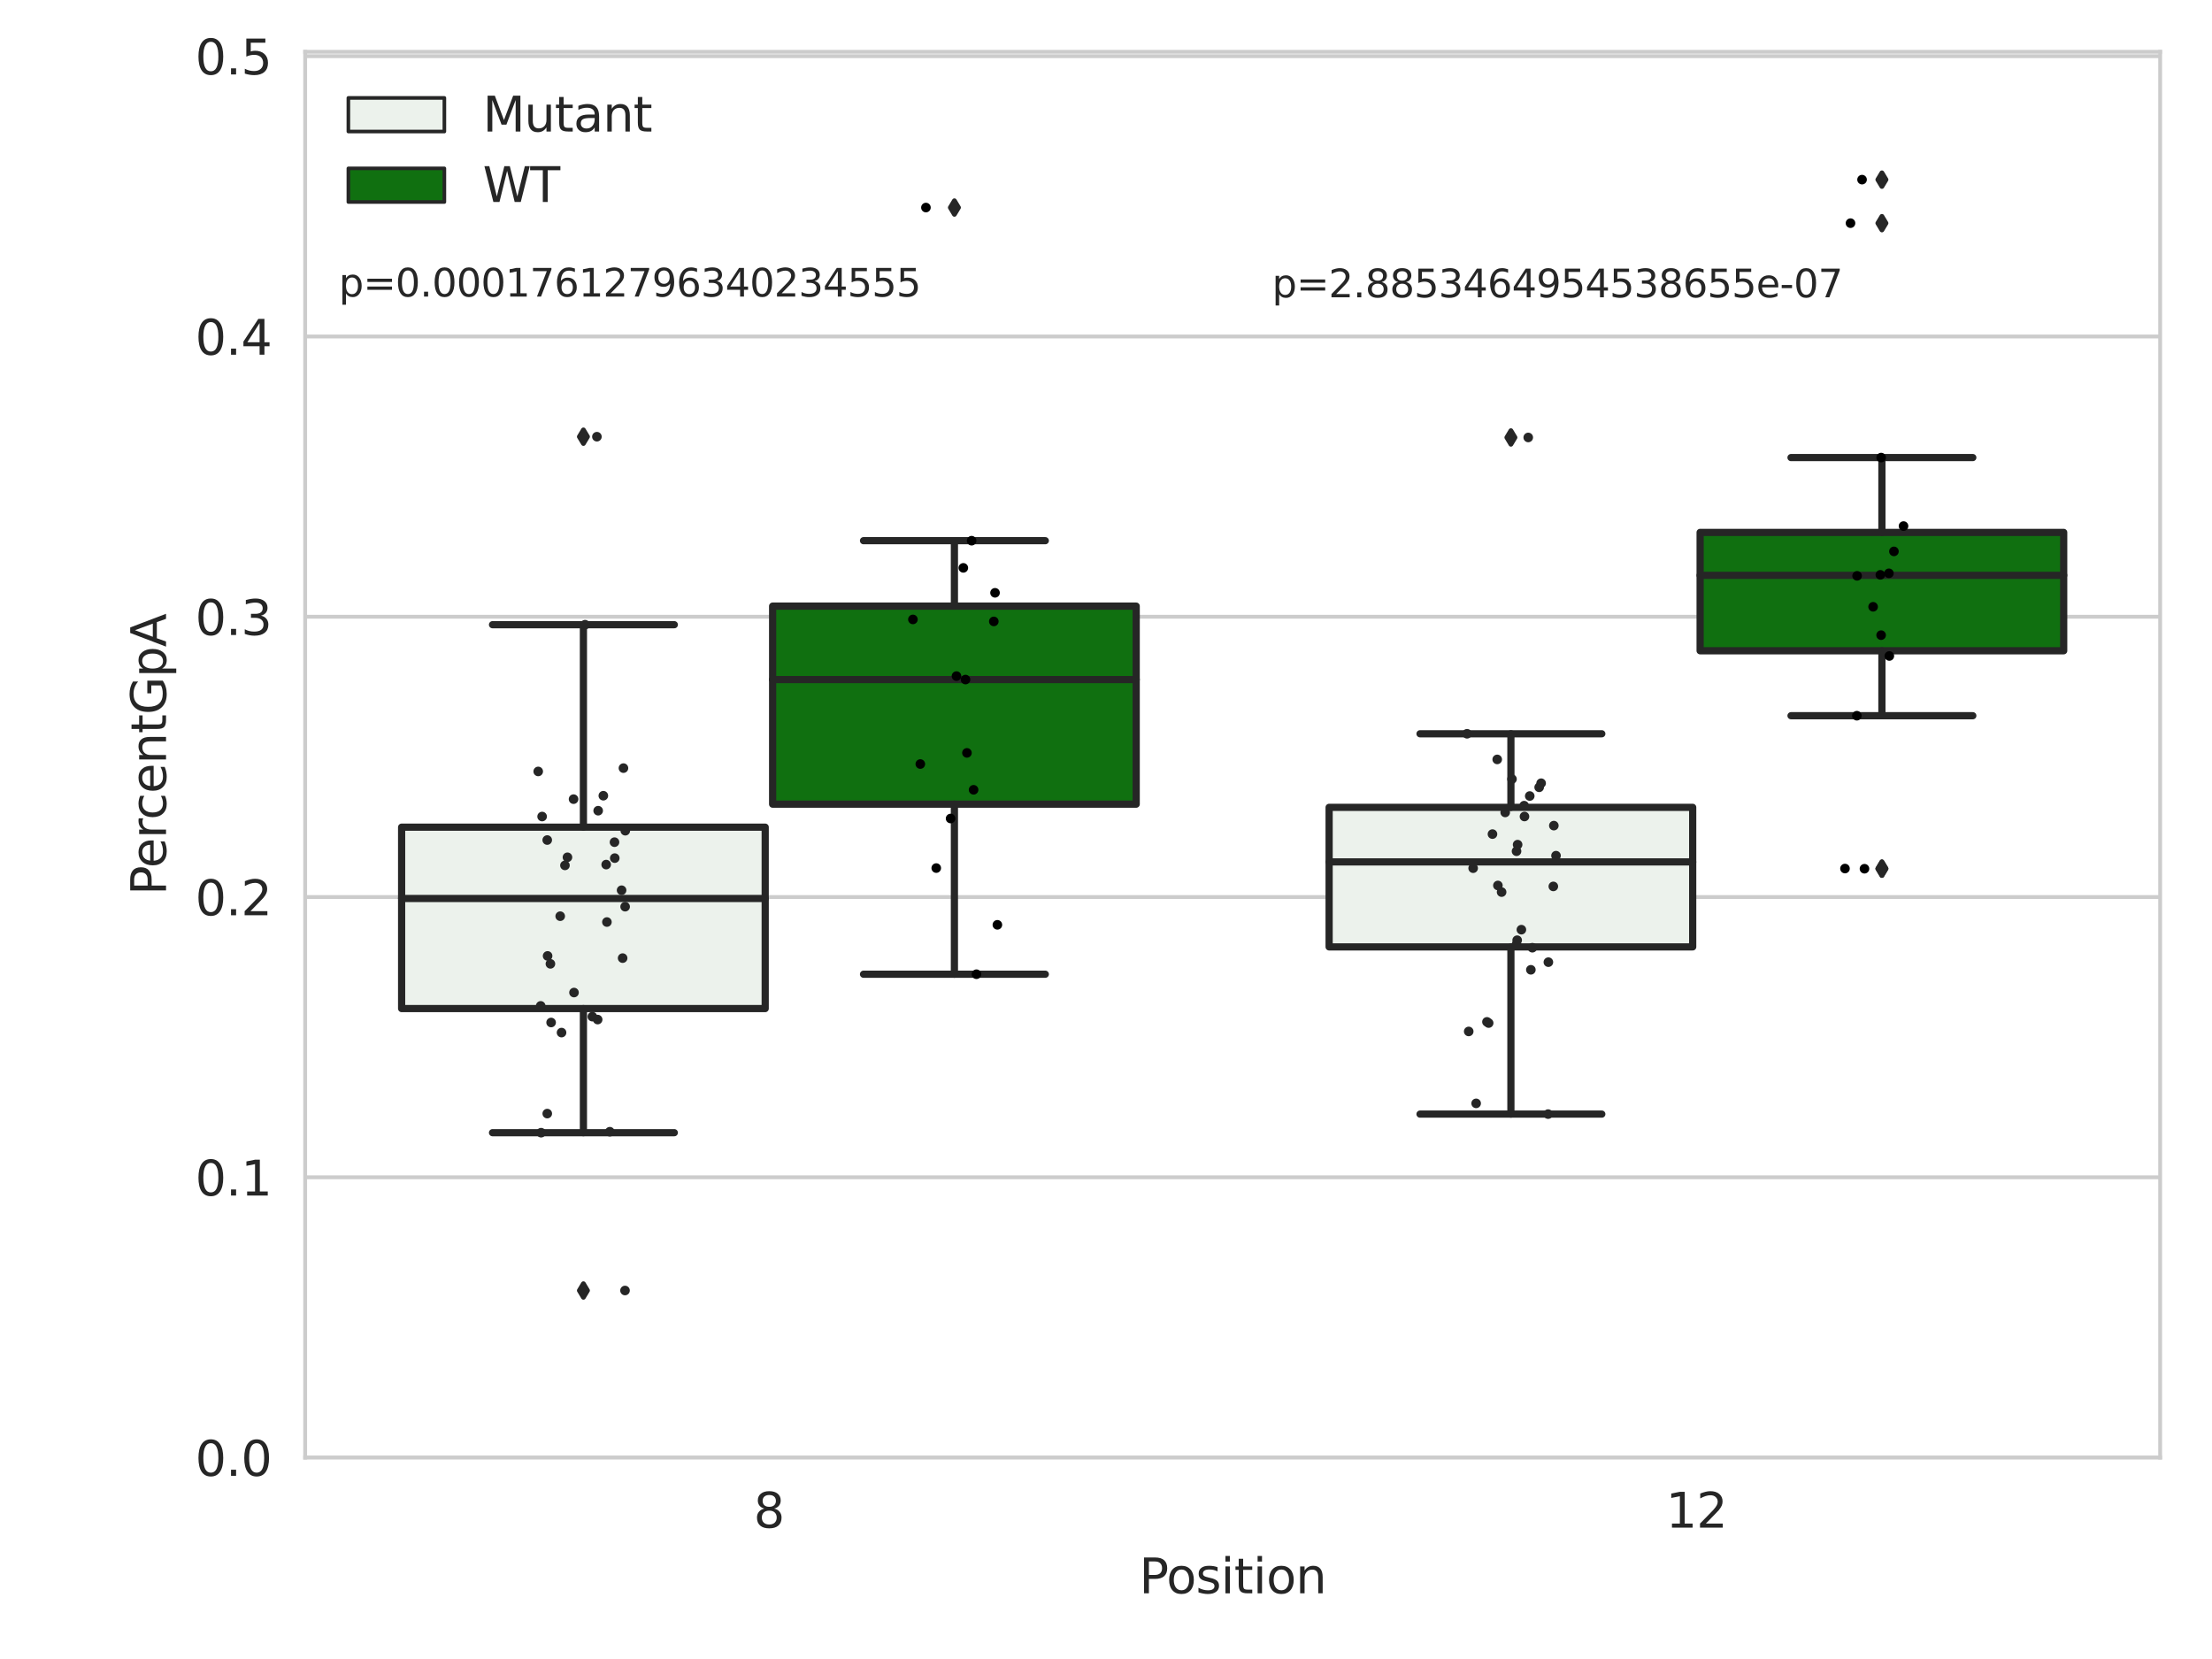 <?xml version="1.0" encoding="utf-8" standalone="no"?>
<!DOCTYPE svg PUBLIC "-//W3C//DTD SVG 1.1//EN"
  "http://www.w3.org/Graphics/SVG/1.1/DTD/svg11.dtd">
<svg xmlns:xlink="http://www.w3.org/1999/xlink" width="460.8pt" height="345.6pt" viewBox="0 0 460.8 345.6" xmlns="http://www.w3.org/2000/svg" version="1.1">
 <defs>
  <style type="text/css">*{stroke-linejoin: round; stroke-linecap: butt}</style>
 </defs>
 <g id="figure_1">
  <g id="patch_1">
   <path d="M 0 345.6 
L 460.8 345.6 
L 460.8 0 
L 0 0 
z
" style="fill: #ffffff"/>
  </g>
  <g id="axes_1">
   <g id="patch_2">
    <path d="M 63.571 303.64 
L 450 303.64 
L 450 10.8 
L 63.571 10.8 
z
" style="fill: #ffffff"/>
   </g>
   <g id="matplotlib.axis_1">
    <g id="xtick_1">
     <g id="text_1">
      <!-- 8 -->
      <g style="fill: #262626" transform="translate(156.997 318.238)scale(0.1 -0.1)">
       <defs>
        <path id="DejaVuSans-38" d="M 2034 2216 
Q 1584 2216 1326 1975 
Q 1069 1734 1069 1313 
Q 1069 891 1326 650 
Q 1584 409 2034 409 
Q 2484 409 2743 651 
Q 3003 894 3003 1313 
Q 3003 1734 2745 1975 
Q 2488 2216 2034 2216 
z
M 1403 2484 
Q 997 2584 770 2862 
Q 544 3141 544 3541 
Q 544 4100 942 4425 
Q 1341 4750 2034 4750 
Q 2731 4750 3128 4425 
Q 3525 4100 3525 3541 
Q 3525 3141 3298 2862 
Q 3072 2584 2669 2484 
Q 3125 2378 3379 2068 
Q 3634 1759 3634 1313 
Q 3634 634 3220 271 
Q 2806 -91 2034 -91 
Q 1263 -91 848 271 
Q 434 634 434 1313 
Q 434 1759 690 2068 
Q 947 2378 1403 2484 
z
M 1172 3481 
Q 1172 3119 1398 2916 
Q 1625 2713 2034 2713 
Q 2441 2713 2670 2916 
Q 2900 3119 2900 3481 
Q 2900 3844 2670 4047 
Q 2441 4250 2034 4250 
Q 1625 4250 1398 4047 
Q 1172 3844 1172 3481 
z
" transform="scale(0.016)"/>
       </defs>
       <use xlink:href="#DejaVuSans-38"/>
      </g>
     </g>
    </g>
    <g id="xtick_2">
     <g id="text_2">
      <!-- 12 -->
      <g style="fill: #262626" transform="translate(347.03 318.238)scale(0.1 -0.1)">
       <defs>
        <path id="DejaVuSans-31" d="M 794 531 
L 1825 531 
L 1825 4091 
L 703 3866 
L 703 4441 
L 1819 4666 
L 2450 4666 
L 2450 531 
L 3481 531 
L 3481 0 
L 794 0 
L 794 531 
z
" transform="scale(0.016)"/>
        <path id="DejaVuSans-32" d="M 1228 531 
L 3431 531 
L 3431 0 
L 469 0 
L 469 531 
Q 828 903 1448 1529 
Q 2069 2156 2228 2338 
Q 2531 2678 2651 2914 
Q 2772 3150 2772 3378 
Q 2772 3750 2511 3984 
Q 2250 4219 1831 4219 
Q 1534 4219 1204 4116 
Q 875 4013 500 3803 
L 500 4441 
Q 881 4594 1212 4672 
Q 1544 4750 1819 4750 
Q 2544 4750 2975 4387 
Q 3406 4025 3406 3419 
Q 3406 3131 3298 2873 
Q 3191 2616 2906 2266 
Q 2828 2175 2409 1742 
Q 1991 1309 1228 531 
z
" transform="scale(0.016)"/>
       </defs>
       <use xlink:href="#DejaVuSans-31"/>
       <use xlink:href="#DejaVuSans-32" x="63.623"/>
      </g>
     </g>
    </g>
    <g id="text_3">
     <!-- Position -->
     <g style="fill: #262626" transform="translate(237.322 331.917)scale(0.1 -0.1)">
      <defs>
       <path id="DejaVuSans-50" d="M 1259 4147 
L 1259 2394 
L 2053 2394 
Q 2494 2394 2734 2622 
Q 2975 2850 2975 3272 
Q 2975 3691 2734 3919 
Q 2494 4147 2053 4147 
L 1259 4147 
z
M 628 4666 
L 2053 4666 
Q 2838 4666 3239 4311 
Q 3641 3956 3641 3272 
Q 3641 2581 3239 2228 
Q 2838 1875 2053 1875 
L 1259 1875 
L 1259 0 
L 628 0 
L 628 4666 
z
" transform="scale(0.016)"/>
       <path id="DejaVuSans-6f" d="M 1959 3097 
Q 1497 3097 1228 2736 
Q 959 2375 959 1747 
Q 959 1119 1226 758 
Q 1494 397 1959 397 
Q 2419 397 2687 759 
Q 2956 1122 2956 1747 
Q 2956 2369 2687 2733 
Q 2419 3097 1959 3097 
z
M 1959 3584 
Q 2709 3584 3137 3096 
Q 3566 2609 3566 1747 
Q 3566 888 3137 398 
Q 2709 -91 1959 -91 
Q 1206 -91 779 398 
Q 353 888 353 1747 
Q 353 2609 779 3096 
Q 1206 3584 1959 3584 
z
" transform="scale(0.016)"/>
       <path id="DejaVuSans-73" d="M 2834 3397 
L 2834 2853 
Q 2591 2978 2328 3040 
Q 2066 3103 1784 3103 
Q 1356 3103 1142 2972 
Q 928 2841 928 2578 
Q 928 2378 1081 2264 
Q 1234 2150 1697 2047 
L 1894 2003 
Q 2506 1872 2764 1633 
Q 3022 1394 3022 966 
Q 3022 478 2636 193 
Q 2250 -91 1575 -91 
Q 1294 -91 989 -36 
Q 684 19 347 128 
L 347 722 
Q 666 556 975 473 
Q 1284 391 1588 391 
Q 1994 391 2212 530 
Q 2431 669 2431 922 
Q 2431 1156 2273 1281 
Q 2116 1406 1581 1522 
L 1381 1569 
Q 847 1681 609 1914 
Q 372 2147 372 2553 
Q 372 3047 722 3315 
Q 1072 3584 1716 3584 
Q 2034 3584 2315 3537 
Q 2597 3491 2834 3397 
z
" transform="scale(0.016)"/>
       <path id="DejaVuSans-69" d="M 603 3500 
L 1178 3500 
L 1178 0 
L 603 0 
L 603 3500 
z
M 603 4863 
L 1178 4863 
L 1178 4134 
L 603 4134 
L 603 4863 
z
" transform="scale(0.016)"/>
       <path id="DejaVuSans-74" d="M 1172 4494 
L 1172 3500 
L 2356 3500 
L 2356 3053 
L 1172 3053 
L 1172 1153 
Q 1172 725 1289 603 
Q 1406 481 1766 481 
L 2356 481 
L 2356 0 
L 1766 0 
Q 1100 0 847 248 
Q 594 497 594 1153 
L 594 3053 
L 172 3053 
L 172 3500 
L 594 3500 
L 594 4494 
L 1172 4494 
z
" transform="scale(0.016)"/>
       <path id="DejaVuSans-6e" d="M 3513 2113 
L 3513 0 
L 2938 0 
L 2938 2094 
Q 2938 2591 2744 2837 
Q 2550 3084 2163 3084 
Q 1697 3084 1428 2787 
Q 1159 2491 1159 1978 
L 1159 0 
L 581 0 
L 581 3500 
L 1159 3500 
L 1159 2956 
Q 1366 3272 1645 3428 
Q 1925 3584 2291 3584 
Q 2894 3584 3203 3211 
Q 3513 2838 3513 2113 
z
" transform="scale(0.016)"/>
      </defs>
      <use xlink:href="#DejaVuSans-50"/>
      <use xlink:href="#DejaVuSans-6f" x="56.678"/>
      <use xlink:href="#DejaVuSans-73" x="117.859"/>
      <use xlink:href="#DejaVuSans-69" x="169.959"/>
      <use xlink:href="#DejaVuSans-74" x="197.742"/>
      <use xlink:href="#DejaVuSans-69" x="236.951"/>
      <use xlink:href="#DejaVuSans-6f" x="264.734"/>
      <use xlink:href="#DejaVuSans-6e" x="325.916"/>
     </g>
    </g>
   </g>
   <g id="matplotlib.axis_2">
    <g id="ytick_1">
     <g id="line2d_1">
      <path d="M 63.571 303.64 
L 450 303.64 
" clip-path="url(#p16647b7a8f)" style="fill: none; stroke: #cccccc; stroke-width: 0.8; stroke-linecap: round"/>
     </g>
     <g id="text_4">
      <!-- 0.0 -->
      <g style="fill: #262626" transform="translate(40.668 307.439)scale(0.1 -0.1)">
       <defs>
        <path id="DejaVuSans-30" d="M 2034 4250 
Q 1547 4250 1301 3770 
Q 1056 3291 1056 2328 
Q 1056 1369 1301 889 
Q 1547 409 2034 409 
Q 2525 409 2770 889 
Q 3016 1369 3016 2328 
Q 3016 3291 2770 3770 
Q 2525 4250 2034 4250 
z
M 2034 4750 
Q 2819 4750 3233 4129 
Q 3647 3509 3647 2328 
Q 3647 1150 3233 529 
Q 2819 -91 2034 -91 
Q 1250 -91 836 529 
Q 422 1150 422 2328 
Q 422 3509 836 4129 
Q 1250 4750 2034 4750 
z
" transform="scale(0.016)"/>
        <path id="DejaVuSans-2e" d="M 684 794 
L 1344 794 
L 1344 0 
L 684 0 
L 684 794 
z
" transform="scale(0.016)"/>
       </defs>
       <use xlink:href="#DejaVuSans-30"/>
       <use xlink:href="#DejaVuSans-2e" x="63.623"/>
       <use xlink:href="#DejaVuSans-30" x="95.41"/>
      </g>
     </g>
    </g>
    <g id="ytick_2">
     <g id="line2d_2">
      <path d="M 63.571 245.254 
L 450 245.254 
" clip-path="url(#p16647b7a8f)" style="fill: none; stroke: #cccccc; stroke-width: 0.8; stroke-linecap: round"/>
     </g>
     <g id="text_5">
      <!-- 0.1 -->
      <g style="fill: #262626" transform="translate(40.668 249.053)scale(0.1 -0.1)">
       <use xlink:href="#DejaVuSans-30"/>
       <use xlink:href="#DejaVuSans-2e" x="63.623"/>
       <use xlink:href="#DejaVuSans-31" x="95.41"/>
      </g>
     </g>
    </g>
    <g id="ytick_3">
     <g id="line2d_3">
      <path d="M 63.571 186.867 
L 450 186.867 
" clip-path="url(#p16647b7a8f)" style="fill: none; stroke: #cccccc; stroke-width: 0.8; stroke-linecap: round"/>
     </g>
     <g id="text_6">
      <!-- 0.2 -->
      <g style="fill: #262626" transform="translate(40.668 190.666)scale(0.1 -0.1)">
       <use xlink:href="#DejaVuSans-30"/>
       <use xlink:href="#DejaVuSans-2e" x="63.623"/>
       <use xlink:href="#DejaVuSans-32" x="95.41"/>
      </g>
     </g>
    </g>
    <g id="ytick_4">
     <g id="line2d_4">
      <path d="M 63.571 128.481 
L 450 128.481 
" clip-path="url(#p16647b7a8f)" style="fill: none; stroke: #cccccc; stroke-width: 0.8; stroke-linecap: round"/>
     </g>
     <g id="text_7">
      <!-- 0.3 -->
      <g style="fill: #262626" transform="translate(40.668 132.28)scale(0.1 -0.1)">
       <defs>
        <path id="DejaVuSans-33" d="M 2597 2516 
Q 3050 2419 3304 2112 
Q 3559 1806 3559 1356 
Q 3559 666 3084 287 
Q 2609 -91 1734 -91 
Q 1441 -91 1130 -33 
Q 819 25 488 141 
L 488 750 
Q 750 597 1062 519 
Q 1375 441 1716 441 
Q 2309 441 2620 675 
Q 2931 909 2931 1356 
Q 2931 1769 2642 2001 
Q 2353 2234 1838 2234 
L 1294 2234 
L 1294 2753 
L 1863 2753 
Q 2328 2753 2575 2939 
Q 2822 3125 2822 3475 
Q 2822 3834 2567 4026 
Q 2313 4219 1838 4219 
Q 1578 4219 1281 4162 
Q 984 4106 628 3988 
L 628 4550 
Q 988 4650 1302 4700 
Q 1616 4750 1894 4750 
Q 2613 4750 3031 4423 
Q 3450 4097 3450 3541 
Q 3450 3153 3228 2886 
Q 3006 2619 2597 2516 
z
" transform="scale(0.016)"/>
       </defs>
       <use xlink:href="#DejaVuSans-30"/>
       <use xlink:href="#DejaVuSans-2e" x="63.623"/>
       <use xlink:href="#DejaVuSans-33" x="95.41"/>
      </g>
     </g>
    </g>
    <g id="ytick_5">
     <g id="line2d_5">
      <path d="M 63.571 70.094 
L 450 70.094 
" clip-path="url(#p16647b7a8f)" style="fill: none; stroke: #cccccc; stroke-width: 0.8; stroke-linecap: round"/>
     </g>
     <g id="text_8">
      <!-- 0.4 -->
      <g style="fill: #262626" transform="translate(40.668 73.893)scale(0.1 -0.1)">
       <defs>
        <path id="DejaVuSans-34" d="M 2419 4116 
L 825 1625 
L 2419 1625 
L 2419 4116 
z
M 2253 4666 
L 3047 4666 
L 3047 1625 
L 3713 1625 
L 3713 1100 
L 3047 1100 
L 3047 0 
L 2419 0 
L 2419 1100 
L 313 1100 
L 313 1709 
L 2253 4666 
z
" transform="scale(0.016)"/>
       </defs>
       <use xlink:href="#DejaVuSans-30"/>
       <use xlink:href="#DejaVuSans-2e" x="63.623"/>
       <use xlink:href="#DejaVuSans-34" x="95.41"/>
      </g>
     </g>
    </g>
    <g id="ytick_6">
     <g id="line2d_6">
      <path d="M 63.571 11.708 
L 450 11.708 
" clip-path="url(#p16647b7a8f)" style="fill: none; stroke: #cccccc; stroke-width: 0.8; stroke-linecap: round"/>
     </g>
     <g id="text_9">
      <!-- 0.5 -->
      <g style="fill: #262626" transform="translate(40.668 15.507)scale(0.1 -0.1)">
       <defs>
        <path id="DejaVuSans-35" d="M 691 4666 
L 3169 4666 
L 3169 4134 
L 1269 4134 
L 1269 2991 
Q 1406 3038 1543 3061 
Q 1681 3084 1819 3084 
Q 2600 3084 3056 2656 
Q 3513 2228 3513 1497 
Q 3513 744 3044 326 
Q 2575 -91 1722 -91 
Q 1428 -91 1123 -41 
Q 819 9 494 109 
L 494 744 
Q 775 591 1075 516 
Q 1375 441 1709 441 
Q 2250 441 2565 725 
Q 2881 1009 2881 1497 
Q 2881 1984 2565 2268 
Q 2250 2553 1709 2553 
Q 1456 2553 1204 2497 
Q 953 2441 691 2322 
L 691 4666 
z
" transform="scale(0.016)"/>
       </defs>
       <use xlink:href="#DejaVuSans-30"/>
       <use xlink:href="#DejaVuSans-2e" x="63.623"/>
       <use xlink:href="#DejaVuSans-35" x="95.41"/>
      </g>
     </g>
    </g>
    <g id="text_10">
     <!-- PercentGpA -->
     <g style="fill: #262626" transform="translate(34.588 186.497)rotate(-90)scale(0.1 -0.1)">
      <defs>
       <path id="DejaVuSans-65" d="M 3597 1894 
L 3597 1613 
L 953 1613 
Q 991 1019 1311 708 
Q 1631 397 2203 397 
Q 2534 397 2845 478 
Q 3156 559 3463 722 
L 3463 178 
Q 3153 47 2828 -22 
Q 2503 -91 2169 -91 
Q 1331 -91 842 396 
Q 353 884 353 1716 
Q 353 2575 817 3079 
Q 1281 3584 2069 3584 
Q 2775 3584 3186 3129 
Q 3597 2675 3597 1894 
z
M 3022 2063 
Q 3016 2534 2758 2815 
Q 2500 3097 2075 3097 
Q 1594 3097 1305 2825 
Q 1016 2553 972 2059 
L 3022 2063 
z
" transform="scale(0.016)"/>
       <path id="DejaVuSans-72" d="M 2631 2963 
Q 2534 3019 2420 3045 
Q 2306 3072 2169 3072 
Q 1681 3072 1420 2755 
Q 1159 2438 1159 1844 
L 1159 0 
L 581 0 
L 581 3500 
L 1159 3500 
L 1159 2956 
Q 1341 3275 1631 3429 
Q 1922 3584 2338 3584 
Q 2397 3584 2469 3576 
Q 2541 3569 2628 3553 
L 2631 2963 
z
" transform="scale(0.016)"/>
       <path id="DejaVuSans-63" d="M 3122 3366 
L 3122 2828 
Q 2878 2963 2633 3030 
Q 2388 3097 2138 3097 
Q 1578 3097 1268 2742 
Q 959 2388 959 1747 
Q 959 1106 1268 751 
Q 1578 397 2138 397 
Q 2388 397 2633 464 
Q 2878 531 3122 666 
L 3122 134 
Q 2881 22 2623 -34 
Q 2366 -91 2075 -91 
Q 1284 -91 818 406 
Q 353 903 353 1747 
Q 353 2603 823 3093 
Q 1294 3584 2113 3584 
Q 2378 3584 2631 3529 
Q 2884 3475 3122 3366 
z
" transform="scale(0.016)"/>
       <path id="DejaVuSans-47" d="M 3809 666 
L 3809 1919 
L 2778 1919 
L 2778 2438 
L 4434 2438 
L 4434 434 
Q 4069 175 3628 42 
Q 3188 -91 2688 -91 
Q 1594 -91 976 548 
Q 359 1188 359 2328 
Q 359 3472 976 4111 
Q 1594 4750 2688 4750 
Q 3144 4750 3555 4637 
Q 3966 4525 4313 4306 
L 4313 3634 
Q 3963 3931 3569 4081 
Q 3175 4231 2741 4231 
Q 1884 4231 1454 3753 
Q 1025 3275 1025 2328 
Q 1025 1384 1454 906 
Q 1884 428 2741 428 
Q 3075 428 3337 486 
Q 3600 544 3809 666 
z
" transform="scale(0.016)"/>
       <path id="DejaVuSans-70" d="M 1159 525 
L 1159 -1331 
L 581 -1331 
L 581 3500 
L 1159 3500 
L 1159 2969 
Q 1341 3281 1617 3432 
Q 1894 3584 2278 3584 
Q 2916 3584 3314 3078 
Q 3713 2572 3713 1747 
Q 3713 922 3314 415 
Q 2916 -91 2278 -91 
Q 1894 -91 1617 61 
Q 1341 213 1159 525 
z
M 3116 1747 
Q 3116 2381 2855 2742 
Q 2594 3103 2138 3103 
Q 1681 3103 1420 2742 
Q 1159 2381 1159 1747 
Q 1159 1113 1420 752 
Q 1681 391 2138 391 
Q 2594 391 2855 752 
Q 3116 1113 3116 1747 
z
" transform="scale(0.016)"/>
       <path id="DejaVuSans-41" d="M 2188 4044 
L 1331 1722 
L 3047 1722 
L 2188 4044 
z
M 1831 4666 
L 2547 4666 
L 4325 0 
L 3669 0 
L 3244 1197 
L 1141 1197 
L 716 0 
L 50 0 
L 1831 4666 
z
" transform="scale(0.016)"/>
      </defs>
      <use xlink:href="#DejaVuSans-50"/>
      <use xlink:href="#DejaVuSans-65" x="56.678"/>
      <use xlink:href="#DejaVuSans-72" x="118.201"/>
      <use xlink:href="#DejaVuSans-63" x="157.064"/>
      <use xlink:href="#DejaVuSans-65" x="212.045"/>
      <use xlink:href="#DejaVuSans-6e" x="273.568"/>
      <use xlink:href="#DejaVuSans-74" x="336.947"/>
      <use xlink:href="#DejaVuSans-47" x="376.156"/>
      <use xlink:href="#DejaVuSans-70" x="453.646"/>
      <use xlink:href="#DejaVuSans-41" x="517.123"/>
     </g>
    </g>
   </g>
   <g id="patch_3">
    <path d="M 83.666 210.104 
L 159.406 210.104 
L 159.406 172.315 
L 83.666 172.315 
L 83.666 210.104 
z
" clip-path="url(#p16647b7a8f)" style="fill: #ecf2ec; stroke: #262626; stroke-width: 1.5; stroke-linejoin: miter"/>
   </g>
   <g id="patch_4">
    <path d="M 160.951 167.52 
L 236.691 167.52 
L 236.691 126.266 
L 160.951 126.266 
L 160.951 167.52 
z
" clip-path="url(#p16647b7a8f)" style="fill: #107010; stroke: #262626; stroke-width: 1.5; stroke-linejoin: miter"/>
   </g>
   <g id="patch_5">
    <path d="M 276.88 197.256 
L 352.62 197.256 
L 352.62 168.185 
L 276.88 168.185 
L 276.88 197.256 
z
" clip-path="url(#p16647b7a8f)" style="fill: #ecf2ec; stroke: #262626; stroke-width: 1.5; stroke-linejoin: miter"/>
   </g>
   <g id="patch_6">
    <path d="M 354.166 135.567 
L 429.906 135.567 
L 429.906 110.908 
L 354.166 110.908 
L 354.166 135.567 
z
" clip-path="url(#p16647b7a8f)" style="fill: #107010; stroke: #262626; stroke-width: 1.5; stroke-linejoin: miter"/>
   </g>
   <g id="patch_7">
    <path d="M 160.178 303.64 
L 160.178 303.64 
L 160.178 303.64 
L 160.178 303.64 
z
" clip-path="url(#p16647b7a8f)" style="fill: #ecf2ec; stroke: #262626; stroke-width: 0.75; stroke-linejoin: miter"/>
   </g>
   <g id="patch_8">
    <path d="M 160.178 303.64 
L 160.178 303.64 
L 160.178 303.64 
L 160.178 303.64 
z
" clip-path="url(#p16647b7a8f)" style="fill: #107010; stroke: #262626; stroke-width: 0.75; stroke-linejoin: miter"/>
   </g>
   <g id="PathCollection_1"/>
   <g id="PathCollection_2"/>
   <g id="line2d_7">
    <path d="M 121.536 210.104 
L 121.536 235.961 
" clip-path="url(#p16647b7a8f)" style="fill: none; stroke: #262626; stroke-width: 1.5; stroke-linecap: round"/>
   </g>
   <g id="line2d_8">
    <path d="M 121.536 172.315 
L 121.536 130.137 
" clip-path="url(#p16647b7a8f)" style="fill: none; stroke: #262626; stroke-width: 1.5; stroke-linecap: round"/>
   </g>
   <g id="line2d_9">
    <path d="M 102.601 235.961 
L 140.471 235.961 
" clip-path="url(#p16647b7a8f)" style="fill: none; stroke: #262626; stroke-width: 1.5; stroke-linecap: round"/>
   </g>
   <g id="line2d_10">
    <path d="M 102.601 130.137 
L 140.471 130.137 
" clip-path="url(#p16647b7a8f)" style="fill: none; stroke: #262626; stroke-width: 1.5; stroke-linecap: round"/>
   </g>
   <g id="line2d_11">
    <defs>
     <path id="m145ff4498c" d="M -0 1.414 
L 0.849 0 
L 0 -1.414 
L -0.849 -0 
z
" style="stroke: #262626; stroke-linejoin: miter"/>
    </defs>
    <g clip-path="url(#p16647b7a8f)">
     <use xlink:href="#m145ff4498c" x="121.536" y="268.836" style="fill: #262626; stroke: #262626; stroke-linejoin: miter"/>
     <use xlink:href="#m145ff4498c" x="121.536" y="90.973" style="fill: #262626; stroke: #262626; stroke-linejoin: miter"/>
    </g>
   </g>
   <g id="line2d_12">
    <path d="M 198.821 167.52 
L 198.821 202.948 
" clip-path="url(#p16647b7a8f)" style="fill: none; stroke: #262626; stroke-width: 1.5; stroke-linecap: round"/>
   </g>
   <g id="line2d_13">
    <path d="M 198.821 126.266 
L 198.821 112.636 
" clip-path="url(#p16647b7a8f)" style="fill: none; stroke: #262626; stroke-width: 1.5; stroke-linecap: round"/>
   </g>
   <g id="line2d_14">
    <path d="M 179.886 202.948 
L 217.756 202.948 
" clip-path="url(#p16647b7a8f)" style="fill: none; stroke: #262626; stroke-width: 1.5; stroke-linecap: round"/>
   </g>
   <g id="line2d_15">
    <path d="M 179.886 112.636 
L 217.756 112.636 
" clip-path="url(#p16647b7a8f)" style="fill: none; stroke: #262626; stroke-width: 1.5; stroke-linecap: round"/>
   </g>
   <g id="line2d_16">
    <g clip-path="url(#p16647b7a8f)">
     <use xlink:href="#m145ff4498c" x="198.821" y="43.237" style="fill: #262626; stroke: #262626; stroke-linejoin: miter"/>
    </g>
   </g>
   <g id="line2d_17">
    <path d="M 314.75 197.256 
L 314.75 232.088 
" clip-path="url(#p16647b7a8f)" style="fill: none; stroke: #262626; stroke-width: 1.5; stroke-linecap: round"/>
   </g>
   <g id="line2d_18">
    <path d="M 314.75 168.185 
L 314.75 152.859 
" clip-path="url(#p16647b7a8f)" style="fill: none; stroke: #262626; stroke-width: 1.5; stroke-linecap: round"/>
   </g>
   <g id="line2d_19">
    <path d="M 295.815 232.088 
L 333.685 232.088 
" clip-path="url(#p16647b7a8f)" style="fill: none; stroke: #262626; stroke-width: 1.5; stroke-linecap: round"/>
   </g>
   <g id="line2d_20">
    <path d="M 295.815 152.859 
L 333.685 152.859 
" clip-path="url(#p16647b7a8f)" style="fill: none; stroke: #262626; stroke-width: 1.5; stroke-linecap: round"/>
   </g>
   <g id="line2d_21">
    <g clip-path="url(#p16647b7a8f)">
     <use xlink:href="#m145ff4498c" x="314.75" y="91.131" style="fill: #262626; stroke: #262626; stroke-linejoin: miter"/>
    </g>
   </g>
   <g id="line2d_22">
    <path d="M 392.036 135.567 
L 392.036 149.096 
" clip-path="url(#p16647b7a8f)" style="fill: none; stroke: #262626; stroke-width: 1.5; stroke-linecap: round"/>
   </g>
   <g id="line2d_23">
    <path d="M 392.036 110.908 
L 392.036 95.32 
" clip-path="url(#p16647b7a8f)" style="fill: none; stroke: #262626; stroke-width: 1.5; stroke-linecap: round"/>
   </g>
   <g id="line2d_24">
    <path d="M 373.101 149.096 
L 410.971 149.096 
" clip-path="url(#p16647b7a8f)" style="fill: none; stroke: #262626; stroke-width: 1.5; stroke-linecap: round"/>
   </g>
   <g id="line2d_25">
    <path d="M 373.101 95.32 
L 410.971 95.32 
" clip-path="url(#p16647b7a8f)" style="fill: none; stroke: #262626; stroke-width: 1.5; stroke-linecap: round"/>
   </g>
   <g id="line2d_26">
    <g clip-path="url(#p16647b7a8f)">
     <use xlink:href="#m145ff4498c" x="392.036" y="180.973" style="fill: #262626; stroke: #262626; stroke-linejoin: miter"/>
     <use xlink:href="#m145ff4498c" x="392.036" y="180.935" style="fill: #262626; stroke: #262626; stroke-linejoin: miter"/>
     <use xlink:href="#m145ff4498c" x="392.036" y="37.422" style="fill: #262626; stroke: #262626; stroke-linejoin: miter"/>
     <use xlink:href="#m145ff4498c" x="392.036" y="46.489" style="fill: #262626; stroke: #262626; stroke-linejoin: miter"/>
    </g>
   </g>
   <g id="line2d_27">
    <path d="M 83.666 187.167 
L 159.406 187.167 
" clip-path="url(#p16647b7a8f)" style="fill: none; stroke: #262626; stroke-width: 1.5; stroke-linecap: round"/>
   </g>
   <g id="line2d_28">
    <path d="M 160.951 141.565 
L 236.691 141.565 
" clip-path="url(#p16647b7a8f)" style="fill: none; stroke: #262626; stroke-width: 1.5; stroke-linecap: round"/>
   </g>
   <g id="line2d_29">
    <path d="M 276.88 179.555 
L 352.62 179.555 
" clip-path="url(#p16647b7a8f)" style="fill: none; stroke: #262626; stroke-width: 1.5; stroke-linecap: round"/>
   </g>
   <g id="line2d_30">
    <path d="M 354.166 119.852 
L 429.906 119.852 
" clip-path="url(#p16647b7a8f)" style="fill: none; stroke: #262626; stroke-width: 1.5; stroke-linecap: round"/>
   </g>
   <g id="patch_9">
    <path d="M 63.571 303.64 
L 63.571 10.8 
" style="fill: none; stroke: #cccccc; stroke-width: 0.8; stroke-linejoin: miter; stroke-linecap: square"/>
   </g>
   <g id="patch_10">
    <path d="M 450 303.64 
L 450 10.8 
" style="fill: none; stroke: #cccccc; stroke-width: 0.8; stroke-linejoin: miter; stroke-linecap: square"/>
   </g>
   <g id="patch_11">
    <path d="M 63.571 303.64 
L 450 303.64 
" style="fill: none; stroke: #cccccc; stroke-width: 0.8; stroke-linejoin: miter; stroke-linecap: square"/>
   </g>
   <g id="patch_12">
    <path d="M 63.571 10.8 
L 450 10.8 
" style="fill: none; stroke: #cccccc; stroke-width: 0.8; stroke-linejoin: miter; stroke-linecap: square"/>
   </g>
   <g id="PathCollection_3">
    <defs>
     <path id="C0_0_16943f4747" d="M 0 1 
C 0.265 1 0.52 0.895 0.707 0.707 
C 0.895 0.52 1 0.265 1 -0 
C 1 -0.265 0.895 -0.52 0.707 -0.707 
C 0.52 -0.895 0.265 -1 0 -1 
C -0.265 -1 -0.52 -0.895 -0.707 -0.707 
C -0.895 -0.52 -1 -0.265 -1 0 
C -1 0.265 -0.895 0.52 -0.707 0.707 
C -0.52 0.895 -0.265 1 0 1 
z
"/>
    </defs>
    <g clip-path="url(#p16647b7a8f)">
     <use xlink:href="#C0_0_16943f4747" x="130.227" y="188.88" style="fill: #262626"/>
    </g>
    <g clip-path="url(#p16647b7a8f)">
     <use xlink:href="#C0_0_16943f4747" x="128.064" y="178.762" style="fill: #262626"/>
    </g>
    <g clip-path="url(#p16647b7a8f)">
     <use xlink:href="#C0_0_16943f4747" x="117.69" y="180.276" style="fill: #262626"/>
    </g>
    <g clip-path="url(#p16647b7a8f)">
     <use xlink:href="#C0_0_16943f4747" x="114.808" y="213.004" style="fill: #262626"/>
    </g>
    <g clip-path="url(#p16647b7a8f)">
     <use xlink:href="#C0_0_16943f4747" x="121.884" y="130.137" style="fill: #262626"/>
    </g>
    <g clip-path="url(#p16647b7a8f)">
     <use xlink:href="#C0_0_16943f4747" x="113.998" y="174.997" style="fill: #262626"/>
    </g>
    <g clip-path="url(#p16647b7a8f)">
     <use xlink:href="#C0_0_16943f4747" x="127.038" y="235.759" style="fill: #262626"/>
    </g>
    <g clip-path="url(#p16647b7a8f)">
     <use xlink:href="#C0_0_16943f4747" x="129.487" y="185.453" style="fill: #262626"/>
    </g>
    <g clip-path="url(#p16647b7a8f)">
     <use xlink:href="#C0_0_16943f4747" x="129.705" y="199.593" style="fill: #262626"/>
    </g>
    <g clip-path="url(#p16647b7a8f)">
     <use xlink:href="#C0_0_16943f4747" x="114.005" y="231.982" style="fill: #262626"/>
    </g>
    <g clip-path="url(#p16647b7a8f)">
     <use xlink:href="#C0_0_16943f4747" x="112.637" y="209.543" style="fill: #262626"/>
    </g>
    <g clip-path="url(#p16647b7a8f)">
     <use xlink:href="#C0_0_16943f4747" x="112.121" y="160.704" style="fill: #262626"/>
    </g>
    <g clip-path="url(#p16647b7a8f)">
     <use xlink:href="#C0_0_16943f4747" x="124.61" y="168.884" style="fill: #262626"/>
    </g>
    <g clip-path="url(#p16647b7a8f)">
     <use xlink:href="#C0_0_16943f4747" x="130.201" y="268.836" style="fill: #262626"/>
    </g>
    <g clip-path="url(#p16647b7a8f)">
     <use xlink:href="#C0_0_16943f4747" x="114.075" y="199.136" style="fill: #262626"/>
    </g>
    <g clip-path="url(#p16647b7a8f)">
     <use xlink:href="#C0_0_16943f4747" x="128.011" y="175.441" style="fill: #262626"/>
    </g>
    <g clip-path="url(#p16647b7a8f)">
     <use xlink:href="#C0_0_16943f4747" x="123.402" y="211.788" style="fill: #262626"/>
    </g>
    <g clip-path="url(#p16647b7a8f)">
     <use xlink:href="#C0_0_16943f4747" x="112.934" y="170.099" style="fill: #262626"/>
    </g>
    <g clip-path="url(#p16647b7a8f)">
     <use xlink:href="#C0_0_16943f4747" x="118.211" y="178.589" style="fill: #262626"/>
    </g>
    <g clip-path="url(#p16647b7a8f)">
     <use xlink:href="#C0_0_16943f4747" x="119.483" y="166.476" style="fill: #262626"/>
    </g>
    <g clip-path="url(#p16647b7a8f)">
     <use xlink:href="#C0_0_16943f4747" x="125.687" y="165.761" style="fill: #262626"/>
    </g>
    <g clip-path="url(#p16647b7a8f)">
     <use xlink:href="#C0_0_16943f4747" x="126.431" y="192.078" style="fill: #262626"/>
    </g>
    <g clip-path="url(#p16647b7a8f)">
     <use xlink:href="#C0_0_16943f4747" x="130.261" y="173.054" style="fill: #262626"/>
    </g>
    <g clip-path="url(#p16647b7a8f)">
     <use xlink:href="#C0_0_16943f4747" x="114.662" y="200.785" style="fill: #262626"/>
    </g>
    <g clip-path="url(#p16647b7a8f)">
     <use xlink:href="#C0_0_16943f4747" x="124.503" y="212.392" style="fill: #262626"/>
    </g>
    <g clip-path="url(#p16647b7a8f)">
     <use xlink:href="#C0_0_16943f4747" x="112.722" y="235.961" style="fill: #262626"/>
    </g>
    <g clip-path="url(#p16647b7a8f)">
     <use xlink:href="#C0_0_16943f4747" x="116.702" y="190.86" style="fill: #262626"/>
    </g>
    <g clip-path="url(#p16647b7a8f)">
     <use xlink:href="#C0_0_16943f4747" x="129.876" y="160.012" style="fill: #262626"/>
    </g>
    <g clip-path="url(#p16647b7a8f)">
     <use xlink:href="#C0_0_16943f4747" x="126.279" y="180.109" style="fill: #262626"/>
    </g>
    <g clip-path="url(#p16647b7a8f)">
     <use xlink:href="#C0_0_16943f4747" x="116.98" y="215.108" style="fill: #262626"/>
    </g>
    <g clip-path="url(#p16647b7a8f)">
     <use xlink:href="#C0_0_16943f4747" x="119.577" y="206.765" style="fill: #262626"/>
    </g>
    <g clip-path="url(#p16647b7a8f)">
     <use xlink:href="#C0_0_16943f4747" x="124.347" y="90.973" style="fill: #262626"/>
    </g>
   </g>
   <g id="PathCollection_4">
    <defs>
     <path id="C1_0_8bfe0ade5e" d="M 0 1 
C 0.265 1 0.52 0.895 0.707 0.707 
C 0.895 0.52 1 0.265 1 -0 
C 1 -0.265 0.895 -0.52 0.707 -0.707 
C 0.52 -0.895 0.265 -1 0 -1 
C -0.265 -1 -0.52 -0.895 -0.707 -0.707 
C -0.895 -0.52 -1 -0.265 -1 0 
C -1 0.265 -0.895 0.52 -0.707 0.707 
C -0.52 0.895 -0.265 1 0 1 
z
"/>
    </defs>
    <g clip-path="url(#p16647b7a8f)">
     <use xlink:href="#C1_0_8bfe0ade5e" x="202.406" y="112.636"/>
    </g>
    <g clip-path="url(#p16647b7a8f)">
     <use xlink:href="#C1_0_8bfe0ade5e" x="202.815" y="164.529"/>
    </g>
    <g clip-path="url(#p16647b7a8f)">
     <use xlink:href="#C1_0_8bfe0ade5e" x="207.028" y="129.454"/>
    </g>
    <g clip-path="url(#p16647b7a8f)">
     <use xlink:href="#C1_0_8bfe0ade5e" x="201.133" y="141.565"/>
    </g>
    <g clip-path="url(#p16647b7a8f)">
     <use xlink:href="#C1_0_8bfe0ade5e" x="191.719" y="159.162"/>
    </g>
    <g clip-path="url(#p16647b7a8f)">
     <use xlink:href="#C1_0_8bfe0ade5e" x="192.888" y="43.237"/>
    </g>
    <g clip-path="url(#p16647b7a8f)">
     <use xlink:href="#C1_0_8bfe0ade5e" x="199.253" y="140.841"/>
    </g>
    <g clip-path="url(#p16647b7a8f)">
     <use xlink:href="#C1_0_8bfe0ade5e" x="190.177" y="129.038"/>
    </g>
    <g clip-path="url(#p16647b7a8f)">
     <use xlink:href="#C1_0_8bfe0ade5e" x="195.039" y="180.835"/>
    </g>
    <g clip-path="url(#p16647b7a8f)">
     <use xlink:href="#C1_0_8bfe0ade5e" x="207.283" y="123.493"/>
    </g>
    <g clip-path="url(#p16647b7a8f)">
     <use xlink:href="#C1_0_8bfe0ade5e" x="198.027" y="170.511"/>
    </g>
    <g clip-path="url(#p16647b7a8f)">
     <use xlink:href="#C1_0_8bfe0ade5e" x="207.773" y="192.656"/>
    </g>
    <g clip-path="url(#p16647b7a8f)">
     <use xlink:href="#C1_0_8bfe0ade5e" x="201.433" y="156.839"/>
    </g>
    <g clip-path="url(#p16647b7a8f)">
     <use xlink:href="#C1_0_8bfe0ade5e" x="203.418" y="202.948"/>
    </g>
    <g clip-path="url(#p16647b7a8f)">
     <use xlink:href="#C1_0_8bfe0ade5e" x="200.678" y="118.297"/>
    </g>
   </g>
   <g id="PathCollection_5">
    <defs>
     <path id="C2_0_eec3aeac4d" d="M 0 1 
C 0.265 1 0.52 0.895 0.707 0.707 
C 0.895 0.52 1 0.265 1 -0 
C 1 -0.265 0.895 -0.52 0.707 -0.707 
C 0.52 -0.895 0.265 -1 0 -1 
C -0.265 -1 -0.52 -0.895 -0.707 -0.707 
C -0.895 -0.52 -1 -0.265 -1 0 
C -1 0.265 -0.895 0.52 -0.707 0.707 
C -0.52 0.895 -0.265 1 0 1 
z
"/>
    </defs>
    <g clip-path="url(#p16647b7a8f)">
     <use xlink:href="#C2_0_eec3aeac4d" x="318.674" y="165.824" style="fill: #262626"/>
    </g>
    <g clip-path="url(#p16647b7a8f)">
     <use xlink:href="#C2_0_eec3aeac4d" x="321.046" y="163.158" style="fill: #262626"/>
    </g>
    <g clip-path="url(#p16647b7a8f)">
     <use xlink:href="#C2_0_eec3aeac4d" x="324.147" y="178.251" style="fill: #262626"/>
    </g>
    <g clip-path="url(#p16647b7a8f)">
     <use xlink:href="#C2_0_eec3aeac4d" x="319.218" y="197.428" style="fill: #262626"/>
    </g>
    <g clip-path="url(#p16647b7a8f)">
     <use xlink:href="#C2_0_eec3aeac4d" x="318.907" y="202.026" style="fill: #262626"/>
    </g>
    <g clip-path="url(#p16647b7a8f)">
     <use xlink:href="#C2_0_eec3aeac4d" x="314.974" y="162.297" style="fill: #262626"/>
    </g>
    <g clip-path="url(#p16647b7a8f)">
     <use xlink:href="#C2_0_eec3aeac4d" x="317.577" y="170.093" style="fill: #262626"/>
    </g>
    <g clip-path="url(#p16647b7a8f)">
     <use xlink:href="#C2_0_eec3aeac4d" x="316.054" y="195.864" style="fill: #262626"/>
    </g>
    <g clip-path="url(#p16647b7a8f)">
     <use xlink:href="#C2_0_eec3aeac4d" x="322.556" y="200.437" style="fill: #262626"/>
    </g>
    <g clip-path="url(#p16647b7a8f)">
     <use xlink:href="#C2_0_eec3aeac4d" x="316.932" y="193.667" style="fill: #262626"/>
    </g>
    <g clip-path="url(#p16647b7a8f)">
     <use xlink:href="#C2_0_eec3aeac4d" x="316.147" y="175.955" style="fill: #262626"/>
    </g>
    <g clip-path="url(#p16647b7a8f)">
     <use xlink:href="#C2_0_eec3aeac4d" x="306.884" y="180.86" style="fill: #262626"/>
    </g>
    <g clip-path="url(#p16647b7a8f)">
     <use xlink:href="#C2_0_eec3aeac4d" x="318.36" y="91.131" style="fill: #262626"/>
    </g>
    <g clip-path="url(#p16647b7a8f)">
     <use xlink:href="#C2_0_eec3aeac4d" x="305.96" y="214.869" style="fill: #262626"/>
    </g>
    <g clip-path="url(#p16647b7a8f)">
     <use xlink:href="#C2_0_eec3aeac4d" x="315.917" y="196.739" style="fill: #262626"/>
    </g>
    <g clip-path="url(#p16647b7a8f)">
     <use xlink:href="#C2_0_eec3aeac4d" x="305.615" y="152.859" style="fill: #262626"/>
    </g>
    <g clip-path="url(#p16647b7a8f)">
     <use xlink:href="#C2_0_eec3aeac4d" x="307.508" y="229.851" style="fill: #262626"/>
    </g>
    <g clip-path="url(#p16647b7a8f)">
     <use xlink:href="#C2_0_eec3aeac4d" x="322.502" y="232.088" style="fill: #262626"/>
    </g>
    <g clip-path="url(#p16647b7a8f)">
     <use xlink:href="#C2_0_eec3aeac4d" x="312.813" y="185.84" style="fill: #262626"/>
    </g>
    <g clip-path="url(#p16647b7a8f)">
     <use xlink:href="#C2_0_eec3aeac4d" x="323.694" y="171.991" style="fill: #262626"/>
    </g>
    <g clip-path="url(#p16647b7a8f)">
     <use xlink:href="#C2_0_eec3aeac4d" x="310.909" y="173.758" style="fill: #262626"/>
    </g>
    <g clip-path="url(#p16647b7a8f)">
     <use xlink:href="#C2_0_eec3aeac4d" x="323.586" y="184.657" style="fill: #262626"/>
    </g>
    <g clip-path="url(#p16647b7a8f)">
     <use xlink:href="#C2_0_eec3aeac4d" x="320.637" y="164.011" style="fill: #262626"/>
    </g>
    <g clip-path="url(#p16647b7a8f)">
     <use xlink:href="#C2_0_eec3aeac4d" x="310.115" y="213.121" style="fill: #262626"/>
    </g>
    <g clip-path="url(#p16647b7a8f)">
     <use xlink:href="#C2_0_eec3aeac4d" x="312.04" y="184.458" style="fill: #262626"/>
    </g>
    <g clip-path="url(#p16647b7a8f)">
     <use xlink:href="#C2_0_eec3aeac4d" x="309.761" y="212.874" style="fill: #262626"/>
    </g>
    <g clip-path="url(#p16647b7a8f)">
     <use xlink:href="#C2_0_eec3aeac4d" x="313.562" y="169.244" style="fill: #262626"/>
    </g>
    <g clip-path="url(#p16647b7a8f)">
     <use xlink:href="#C2_0_eec3aeac4d" x="315.922" y="177.327" style="fill: #262626"/>
    </g>
    <g clip-path="url(#p16647b7a8f)">
     <use xlink:href="#C2_0_eec3aeac4d" x="311.899" y="158.199" style="fill: #262626"/>
    </g>
    <g clip-path="url(#p16647b7a8f)">
     <use xlink:href="#C2_0_eec3aeac4d" x="317.506" y="167.833" style="fill: #262626"/>
    </g>
   </g>
   <g id="PathCollection_6">
    <defs>
     <path id="C3_0_be5b9c67b3" d="M 0 1 
C 0.265 1 0.52 0.895 0.707 0.707 
C 0.895 0.52 1 0.265 1 -0 
C 1 -0.265 0.895 -0.52 0.707 -0.707 
C 0.52 -0.895 0.265 -1 0 -1 
C -0.265 -1 -0.52 -0.895 -0.707 -0.707 
C -0.895 -0.52 -1 -0.265 -1 0 
C -1 0.265 -0.895 0.52 -0.707 0.707 
C -0.52 0.895 -0.265 1 0 1 
z
"/>
    </defs>
    <g clip-path="url(#p16647b7a8f)">
     <use xlink:href="#C3_0_be5b9c67b3" x="393.494" y="119.43"/>
    </g>
    <g clip-path="url(#p16647b7a8f)">
     <use xlink:href="#C3_0_be5b9c67b3" x="391.871" y="132.314"/>
    </g>
    <g clip-path="url(#p16647b7a8f)">
     <use xlink:href="#C3_0_be5b9c67b3" x="393.583" y="136.652"/>
    </g>
    <g clip-path="url(#p16647b7a8f)">
     <use xlink:href="#C3_0_be5b9c67b3" x="390.204" y="126.406"/>
    </g>
    <g clip-path="url(#p16647b7a8f)">
     <use xlink:href="#C3_0_be5b9c67b3" x="391.714" y="119.747"/>
    </g>
    <g clip-path="url(#p16647b7a8f)">
     <use xlink:href="#C3_0_be5b9c67b3" x="388.406" y="180.973"/>
    </g>
    <g clip-path="url(#p16647b7a8f)">
     <use xlink:href="#C3_0_be5b9c67b3" x="396.539" y="109.589"/>
    </g>
    <g clip-path="url(#p16647b7a8f)">
     <use xlink:href="#C3_0_be5b9c67b3" x="391.881" y="95.32"/>
    </g>
    <g clip-path="url(#p16647b7a8f)">
     <use xlink:href="#C3_0_be5b9c67b3" x="386.868" y="119.957"/>
    </g>
    <g clip-path="url(#p16647b7a8f)">
     <use xlink:href="#C3_0_be5b9c67b3" x="384.344" y="180.935"/>
    </g>
    <g clip-path="url(#p16647b7a8f)">
     <use xlink:href="#C3_0_be5b9c67b3" x="386.817" y="149.096"/>
    </g>
    <g clip-path="url(#p16647b7a8f)">
     <use xlink:href="#C3_0_be5b9c67b3" x="387.899" y="37.422"/>
    </g>
    <g clip-path="url(#p16647b7a8f)">
     <use xlink:href="#C3_0_be5b9c67b3" x="385.494" y="46.489"/>
    </g>
    <g clip-path="url(#p16647b7a8f)">
     <use xlink:href="#C3_0_be5b9c67b3" x="394.542" y="114.865"/>
    </g>
   </g>
   <g id="text_11">
    <!-- 32 -->
    <g style="fill: #262626" transform="translate(131.196 -659.737)scale(0.1 -0.1)">
     <use xlink:href="#DejaVuSans-33"/>
     <use xlink:href="#DejaVuSans-32" x="63.623"/>
    </g>
   </g>
   <g id="text_12">
    <!-- p=0.00017612796340234555 -->
    <g style="fill: #262626" transform="translate(70.589 61.78)scale(0.08 -0.08)">
     <defs>
      <path id="DejaVuSans-3d" d="M 678 2906 
L 4684 2906 
L 4684 2381 
L 678 2381 
L 678 2906 
z
M 678 1631 
L 4684 1631 
L 4684 1100 
L 678 1100 
L 678 1631 
z
" transform="scale(0.016)"/>
      <path id="DejaVuSans-37" d="M 525 4666 
L 3525 4666 
L 3525 4397 
L 1831 0 
L 1172 0 
L 2766 4134 
L 525 4134 
L 525 4666 
z
" transform="scale(0.016)"/>
      <path id="DejaVuSans-36" d="M 2113 2584 
Q 1688 2584 1439 2293 
Q 1191 2003 1191 1497 
Q 1191 994 1439 701 
Q 1688 409 2113 409 
Q 2538 409 2786 701 
Q 3034 994 3034 1497 
Q 3034 2003 2786 2293 
Q 2538 2584 2113 2584 
z
M 3366 4563 
L 3366 3988 
Q 3128 4100 2886 4159 
Q 2644 4219 2406 4219 
Q 1781 4219 1451 3797 
Q 1122 3375 1075 2522 
Q 1259 2794 1537 2939 
Q 1816 3084 2150 3084 
Q 2853 3084 3261 2657 
Q 3669 2231 3669 1497 
Q 3669 778 3244 343 
Q 2819 -91 2113 -91 
Q 1303 -91 875 529 
Q 447 1150 447 2328 
Q 447 3434 972 4092 
Q 1497 4750 2381 4750 
Q 2619 4750 2861 4703 
Q 3103 4656 3366 4563 
z
" transform="scale(0.016)"/>
      <path id="DejaVuSans-39" d="M 703 97 
L 703 672 
Q 941 559 1184 500 
Q 1428 441 1663 441 
Q 2288 441 2617 861 
Q 2947 1281 2994 2138 
Q 2813 1869 2534 1725 
Q 2256 1581 1919 1581 
Q 1219 1581 811 2004 
Q 403 2428 403 3163 
Q 403 3881 828 4315 
Q 1253 4750 1959 4750 
Q 2769 4750 3195 4129 
Q 3622 3509 3622 2328 
Q 3622 1225 3098 567 
Q 2575 -91 1691 -91 
Q 1453 -91 1209 -44 
Q 966 3 703 97 
z
M 1959 2075 
Q 2384 2075 2632 2365 
Q 2881 2656 2881 3163 
Q 2881 3666 2632 3958 
Q 2384 4250 1959 4250 
Q 1534 4250 1286 3958 
Q 1038 3666 1038 3163 
Q 1038 2656 1286 2365 
Q 1534 2075 1959 2075 
z
" transform="scale(0.016)"/>
     </defs>
     <use xlink:href="#DejaVuSans-70"/>
     <use xlink:href="#DejaVuSans-3d" x="63.477"/>
     <use xlink:href="#DejaVuSans-30" x="147.266"/>
     <use xlink:href="#DejaVuSans-2e" x="210.889"/>
     <use xlink:href="#DejaVuSans-30" x="242.676"/>
     <use xlink:href="#DejaVuSans-30" x="306.299"/>
     <use xlink:href="#DejaVuSans-30" x="369.922"/>
     <use xlink:href="#DejaVuSans-31" x="433.545"/>
     <use xlink:href="#DejaVuSans-37" x="497.168"/>
     <use xlink:href="#DejaVuSans-36" x="560.791"/>
     <use xlink:href="#DejaVuSans-31" x="624.414"/>
     <use xlink:href="#DejaVuSans-32" x="688.037"/>
     <use xlink:href="#DejaVuSans-37" x="751.66"/>
     <use xlink:href="#DejaVuSans-39" x="815.283"/>
     <use xlink:href="#DejaVuSans-36" x="878.906"/>
     <use xlink:href="#DejaVuSans-33" x="942.529"/>
     <use xlink:href="#DejaVuSans-34" x="1006.152"/>
     <use xlink:href="#DejaVuSans-30" x="1069.775"/>
     <use xlink:href="#DejaVuSans-32" x="1133.398"/>
     <use xlink:href="#DejaVuSans-33" x="1197.021"/>
     <use xlink:href="#DejaVuSans-34" x="1260.645"/>
     <use xlink:href="#DejaVuSans-35" x="1324.268"/>
     <use xlink:href="#DejaVuSans-35" x="1387.891"/>
     <use xlink:href="#DejaVuSans-35" x="1451.514"/>
    </g>
   </g>
   <g id="text_13">
    <!-- 15 -->
    <g style="fill: #262626" transform="translate(189.161 -659.737)scale(0.1 -0.1)">
     <use xlink:href="#DejaVuSans-31"/>
     <use xlink:href="#DejaVuSans-35" x="63.623"/>
    </g>
   </g>
   <g id="text_14">
    <!-- 30 -->
    <g style="fill: #262626" transform="translate(324.411 -659.737)scale(0.1 -0.1)">
     <use xlink:href="#DejaVuSans-33"/>
     <use xlink:href="#DejaVuSans-30" x="63.623"/>
    </g>
   </g>
   <g id="text_15">
    <!-- p=2.8853464954538655e-07 -->
    <g style="fill: #262626" transform="translate(264.989 61.937)scale(0.08 -0.08)">
     <defs>
      <path id="DejaVuSans-2d" d="M 313 2009 
L 1997 2009 
L 1997 1497 
L 313 1497 
L 313 2009 
z
" transform="scale(0.016)"/>
     </defs>
     <use xlink:href="#DejaVuSans-70"/>
     <use xlink:href="#DejaVuSans-3d" x="63.477"/>
     <use xlink:href="#DejaVuSans-32" x="147.266"/>
     <use xlink:href="#DejaVuSans-2e" x="210.889"/>
     <use xlink:href="#DejaVuSans-38" x="242.676"/>
     <use xlink:href="#DejaVuSans-38" x="306.299"/>
     <use xlink:href="#DejaVuSans-35" x="369.922"/>
     <use xlink:href="#DejaVuSans-33" x="433.545"/>
     <use xlink:href="#DejaVuSans-34" x="497.168"/>
     <use xlink:href="#DejaVuSans-36" x="560.791"/>
     <use xlink:href="#DejaVuSans-34" x="624.414"/>
     <use xlink:href="#DejaVuSans-39" x="688.037"/>
     <use xlink:href="#DejaVuSans-35" x="751.66"/>
     <use xlink:href="#DejaVuSans-34" x="815.283"/>
     <use xlink:href="#DejaVuSans-35" x="878.906"/>
     <use xlink:href="#DejaVuSans-33" x="942.529"/>
     <use xlink:href="#DejaVuSans-38" x="1006.152"/>
     <use xlink:href="#DejaVuSans-36" x="1069.775"/>
     <use xlink:href="#DejaVuSans-35" x="1133.398"/>
     <use xlink:href="#DejaVuSans-35" x="1197.021"/>
     <use xlink:href="#DejaVuSans-65" x="1260.645"/>
     <use xlink:href="#DejaVuSans-2d" x="1322.168"/>
     <use xlink:href="#DejaVuSans-30" x="1358.252"/>
     <use xlink:href="#DejaVuSans-37" x="1421.875"/>
    </g>
   </g>
   <g id="text_16">
    <!-- 14 -->
    <g style="fill: #262626" transform="translate(382.375 -659.737)scale(0.1 -0.1)">
     <use xlink:href="#DejaVuSans-31"/>
     <use xlink:href="#DejaVuSans-34" x="63.623"/>
    </g>
   </g>
   <g id="legend_1">
    <g id="patch_13">
     <path d="M 72.571 27.398 
L 92.571 27.398 
L 92.571 20.398 
L 72.571 20.398 
z
" style="fill: #ecf2ec; stroke: #262626; stroke-width: 0.75; stroke-linejoin: miter"/>
    </g>
    <g id="text_17">
     <!-- Mutant -->
     <g style="fill: #262626" transform="translate(100.571 27.398)scale(0.1 -0.1)">
      <defs>
       <path id="DejaVuSans-4d" d="M 628 4666 
L 1569 4666 
L 2759 1491 
L 3956 4666 
L 4897 4666 
L 4897 0 
L 4281 0 
L 4281 4097 
L 3078 897 
L 2444 897 
L 1241 4097 
L 1241 0 
L 628 0 
L 628 4666 
z
" transform="scale(0.016)"/>
       <path id="DejaVuSans-75" d="M 544 1381 
L 544 3500 
L 1119 3500 
L 1119 1403 
Q 1119 906 1312 657 
Q 1506 409 1894 409 
Q 2359 409 2629 706 
Q 2900 1003 2900 1516 
L 2900 3500 
L 3475 3500 
L 3475 0 
L 2900 0 
L 2900 538 
Q 2691 219 2414 64 
Q 2138 -91 1772 -91 
Q 1169 -91 856 284 
Q 544 659 544 1381 
z
M 1991 3584 
L 1991 3584 
z
" transform="scale(0.016)"/>
       <path id="DejaVuSans-61" d="M 2194 1759 
Q 1497 1759 1228 1600 
Q 959 1441 959 1056 
Q 959 750 1161 570 
Q 1363 391 1709 391 
Q 2188 391 2477 730 
Q 2766 1069 2766 1631 
L 2766 1759 
L 2194 1759 
z
M 3341 1997 
L 3341 0 
L 2766 0 
L 2766 531 
Q 2569 213 2275 61 
Q 1981 -91 1556 -91 
Q 1019 -91 701 211 
Q 384 513 384 1019 
Q 384 1609 779 1909 
Q 1175 2209 1959 2209 
L 2766 2209 
L 2766 2266 
Q 2766 2663 2505 2880 
Q 2244 3097 1772 3097 
Q 1472 3097 1187 3025 
Q 903 2953 641 2809 
L 641 3341 
Q 956 3463 1253 3523 
Q 1550 3584 1831 3584 
Q 2591 3584 2966 3190 
Q 3341 2797 3341 1997 
z
" transform="scale(0.016)"/>
      </defs>
      <use xlink:href="#DejaVuSans-4d"/>
      <use xlink:href="#DejaVuSans-75" x="86.279"/>
      <use xlink:href="#DejaVuSans-74" x="149.658"/>
      <use xlink:href="#DejaVuSans-61" x="188.867"/>
      <use xlink:href="#DejaVuSans-6e" x="250.146"/>
      <use xlink:href="#DejaVuSans-74" x="313.525"/>
     </g>
    </g>
    <g id="patch_14">
     <path d="M 72.571 42.077 
L 92.571 42.077 
L 92.571 35.077 
L 72.571 35.077 
z
" style="fill: #107010; stroke: #262626; stroke-width: 0.75; stroke-linejoin: miter"/>
    </g>
    <g id="text_18">
     <!-- WT -->
     <g style="fill: #262626" transform="translate(100.571 42.077)scale(0.1 -0.1)">
      <defs>
       <path id="DejaVuSans-57" d="M 213 4666 
L 850 4666 
L 1831 722 
L 2809 4666 
L 3519 4666 
L 4500 722 
L 5478 4666 
L 6119 4666 
L 4947 0 
L 4153 0 
L 3169 4050 
L 2175 0 
L 1381 0 
L 213 4666 
z
" transform="scale(0.016)"/>
       <path id="DejaVuSans-54" d="M -19 4666 
L 3928 4666 
L 3928 4134 
L 2272 4134 
L 2272 0 
L 1638 0 
L 1638 4134 
L -19 4134 
L -19 4666 
z
" transform="scale(0.016)"/>
      </defs>
      <use xlink:href="#DejaVuSans-57"/>
      <use xlink:href="#DejaVuSans-54" x="98.877"/>
     </g>
    </g>
   </g>
  </g>
 </g>
 <defs>
  <clipPath id="p16647b7a8f">
   <rect x="63.571" y="10.8" width="386.429" height="292.84"/>
  </clipPath>
 </defs>
</svg>

